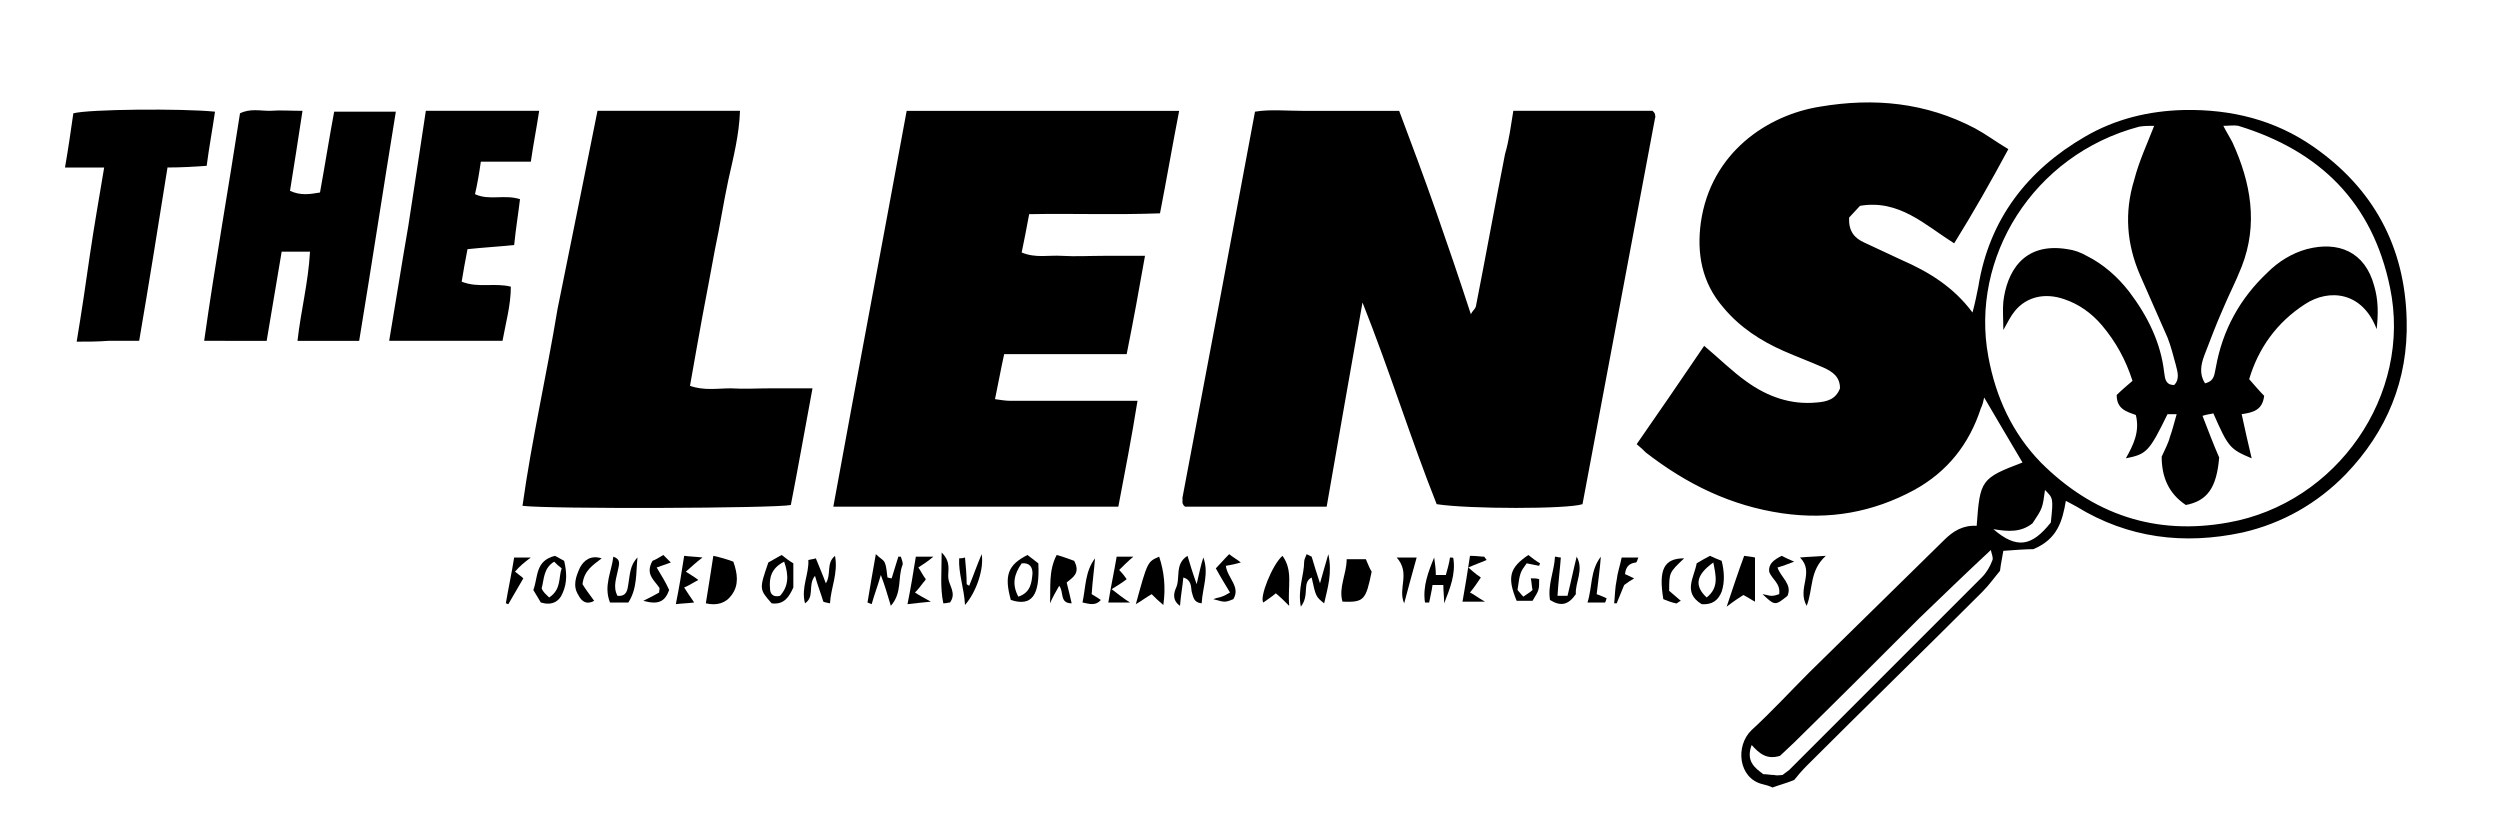 <?xml version="1.0" encoding="utf-8"?>
<!-- Generator: Adobe Illustrator 18.0.0, SVG Export Plug-In . SVG Version: 6.00 Build 0)  -->
<!DOCTYPE svg PUBLIC "-//W3C//DTD SVG 1.1//EN" "http://www.w3.org/Graphics/SVG/1.1/DTD/svg11.dtd">
<svg version="1.1" xmlns="http://www.w3.org/2000/svg" xmlns:xlink="http://www.w3.org/1999/xlink" x="0px" y="0px"
	 viewBox="0 0 300 100" style="enable-background:new 0 0 300 100;" xml:space="preserve">
<style type="text/css">
	.st0{fill-rule:evenodd;clip-rule:evenodd;}
	.st1{fill-rule:evenodd;clip-rule:evenodd;fill:#C038F9;}
	.st2{fill:none;}
	.st3{fill-rule:evenodd;clip-rule:evenodd;fill:#231F20;}
</style>
<g id="Layer_2">
</g>
<g id="Layer_1">
	<g>
		<path d="M204.5,41.5c1.9,1.6,3.4,3.1,5.1,4.3c2.5,1.8,5.3,2.8,8.4,2.5c1.3-0.1,2.3-0.4,2.8-1.7c0-1.4-0.9-2-2-2.5
			c-1.6-0.7-3.2-1.3-4.8-2c-2.7-1.2-5.2-2.8-7.2-5.2c-2.6-3-3.2-6.5-2.7-10.2c1.2-8.4,8-12.9,14.3-13.9c6.5-1.1,12.7-0.5,18.6,2.6
			c1.3,0.7,2.5,1.6,4,2.5c-2.1,3.9-4.2,7.6-6.5,11.3c-3.5-2.2-6.6-5.3-11.3-4.5c-0.4,0.4-0.9,1-1.3,1.4c-0.1,1.7,0.7,2.5,1.8,3
			c1.5,0.7,3,1.4,4.5,2.1c3.2,1.4,6.2,3.2,8.5,6.3c0.3-1.1,0.5-2.1,0.7-3.1c1.3-8.1,5.9-14,12.8-18c3.6-2.1,7.6-3.1,11.9-3.2
			c5.7-0.1,10.9,1.2,15.5,4.4c7.2,5,11,12,11.2,20.8c0.2,7.2-2.4,13.4-7.3,18.5c-3.4,3.5-7.6,5.9-12.4,7c-7,1.5-13.7,0.7-19.9-3.1
			c-0.4-0.2-0.7-0.4-1.3-0.7c-0.4,2.4-1,4.6-3.9,5.8c-0.9,0-2.2,0.1-3.6,0.2c-0.1,0.7-0.3,1.5-0.4,2.4c-0.6,0.7-1.3,1.7-2.1,2.5
			c-7,7-14.1,13.9-21.1,20.9c-0.6,0.6-1.1,1.2-1.5,1.7c-1,0.4-1.8,0.6-2.6,0.9c-0.4-0.2-0.8-0.3-1.2-0.4c-2.9-0.7-3.3-4.6-1.3-6.5
			c2.4-2.2,4.6-4.6,6.9-6.9c5.4-5.3,10.8-10.6,16.2-15.9c1.1-1.1,2.3-1.8,3.9-1.7c0.4-5.5,0.5-5.7,5.5-7.6c-1.5-2.5-3-5.1-4.6-7.8
			c-0.1,0.5-0.2,0.9-0.4,1.3c-1.4,4.3-4,7.6-8,9.8c-5,2.7-10.2,3.6-15.8,2.8c-6.2-0.9-11.5-3.5-16.4-7.3c-0.3-0.3-0.6-0.6-1.1-1
			C199.1,49.4,201.8,45.5,204.5,41.5z M258.5,15.1c-0.6,0-1.2,0-1.8,0.1c-12.8,3.4-20.3,15.8-18.1,27.6c0.9,4.9,2.9,9.2,6.3,12.7
			c6.2,6.2,13.7,8.8,22.5,7.2c13-2.3,22.1-15.3,19.4-28.2c-2.1-10.2-8.4-16.4-18.2-19.4c-0.5-0.1-1.1,0-1.8,0c0.4,0.8,0.8,1.4,1.1,2
			c2.2,4.8,3.1,9.8,1.1,14.9c-0.7,1.8-1.6,3.5-2.3,5.2c-0.8,1.8-1.5,3.7-2.2,5.5c-0.4,1.1-0.6,2.2,0.1,3.3c1.2-0.3,1.1-1.1,1.3-1.9
			c0.8-4.5,2.9-8.3,6.2-11.4c1.3-1.3,2.9-2.3,4.7-2.8c3.8-1,7,0.3,8.1,4.4c0.5,1.7,0.5,3.3,0.3,5.2c-1.7-4.5-5.7-4.9-8.6-3
			c-3.4,2.2-5.6,5.3-6.7,9c0.7,0.8,1.3,1.5,1.8,2c-0.2,1.7-1.3,2-2.7,2.2c0.4,1.9,0.8,3.6,1.2,5.3c-2.6-1.1-2.8-1.3-4.6-5.4
			c-0.3,0.1-0.7,0.1-1.3,0.3c0.7,1.8,1.3,3.4,2,5c-0.3,3.6-1.4,5.2-4,5.7c-2.1-1.4-2.9-3.4-2.9-5.8c0.4-0.9,0.8-1.6,1-2.4
			c0.3-0.8,0.5-1.7,0.8-2.7c-0.5,0-0.8,0-1.1,0c-2.2,4.5-2.5,4.8-5,5.3c0.9-1.6,1.7-3.2,1.2-5.2c-1.1-0.4-2.3-0.7-2.3-2.4
			c0.5-0.5,1.2-1.1,1.9-1.7c-0.8-2.5-2-4.7-3.7-6.7c-1.2-1.4-2.7-2.5-4.5-3.1c-2.3-0.8-4.5-0.3-5.9,1.4c-0.5,0.6-0.9,1.4-1.4,2.3
			c0-1.3-0.1-2.4,0-3.4c0.4-3.4,2.3-7.2,7.7-6.3c0.8,0.1,1.6,0.4,2.3,0.8c2,1,3.7,2.5,5.1,4.3c2.2,2.9,3.8,6.1,4.2,9.7
			c0.1,0.8,0.2,1.5,1.2,1.5c0.7-0.7,0.4-1.6,0.2-2.4c-0.3-1.1-0.6-2.3-1-3.3c-1.1-2.5-2.2-5-3.3-7.5c-1.6-3.7-1.9-7.5-0.7-11.4
			C256.7,19.3,257.6,17.4,258.5,15.1z M213.9,93c0.3-0.2,0.5-0.4,0.8-0.6c7.7-7.7,15.4-15.4,23.1-23.1c0.6-0.6,1-1.3,1.3-2.1
			c0.1-0.3-0.1-0.7-0.2-1.2c-3,2.8-5.8,5.5-8.6,8.2c-5,5-10,10-15,14.9c-0.6,0.6-1.3,1.2-1.7,1.6c-1.6,0.5-2.5-0.3-3.4-1.3
			c-0.7,1.9,0.3,2.7,1.4,3.5c0.4,0,0.9,0.1,1.3,0.1C213.2,93.1,213.6,93,213.9,93z M246.1,62.7c0.3-2.9,0.3-2.9-0.7-3.9
			c-0.3,2.2-0.3,2.2-1.5,4c-1.4,1.1-2.9,1-4.7,0.7C242,65.9,243.8,65.6,246.1,62.7z"/>
		<path d="M181.6,13.3c5.7,0,11.2,0,16.7,0c0,0,0.1,0.1,0.2,0.2c0,0.1,0.1,0.1,0.1,0.2c0,0.2,0.1,0.3,0,0.5
			c-2.9,15.4-5.8,30.9-8.7,46.3c-1.8,0.6-13.6,0.6-17.5,0c-3.1-7.8-5.6-15.9-8.9-24.2c-1.5,8.5-2.9,16.4-4.3,24.5
			c-5.8,0-11.4,0-17,0c-0.1-0.1-0.1-0.1-0.2-0.2c0-0.1-0.1-0.2-0.1-0.2c0-0.2,0-0.5,0-0.7c2.9-15.3,5.8-30.7,8.7-46.3
			c1.8-0.3,3.7-0.1,5.6-0.1c1.9,0,3.8,0,5.7,0c1.9,0,3.8,0,6,0c1.5,4,3,8,4.4,12c1.4,4,2.8,8.1,4.2,12.4c0.2-0.4,0.5-0.6,0.6-0.9
			c1.2-6.1,2.3-12.2,3.5-18.3C181.1,16.8,181.3,15.1,181.6,13.3z"/>
		<path d="M134.2,60.8c-11.5,0-22.8,0-34.2,0c2.9-15.9,5.9-31.7,8.8-47.5c11.1,0,21.9,0,32.7,0c-0.8,4.1-1.5,8.2-2.3,12.3
			c-5.4,0.2-10.5,0-15.7,0.1c-0.3,1.7-0.6,3.1-0.9,4.6c1.7,0.7,3.2,0.3,4.8,0.4c1.7,0.1,3.3,0,5,0c1.6,0,3.1,0,5,0
			c-0.7,4-1.4,7.8-2.2,11.8c-5,0-9.8,0-14.7,0c-0.4,1.8-0.7,3.5-1.1,5.4c0.7,0.1,1.3,0.2,1.9,0.2c4.2,0,8.5,0,12.7,0
			c0.8,0,1.6,0,2.5,0C135.8,52.5,135,56.6,134.2,60.8z"/>
		<path d="M71.7,13.3c5.8,0,11.3,0,17.1,0c-0.1,2.9-0.8,5.6-1.4,8.3c-0.6,2.8-1,5.5-1.6,8.3c-0.5,2.7-1,5.4-1.5,8
			c-0.5,2.8-1,5.5-1.5,8.4c1.7,0.6,3.3,0.3,4.9,0.3c1.6,0.1,3.2,0,4.7,0c1.6,0,3.3,0,5.1,0c-0.9,4.8-1.7,9.4-2.6,14
			c-1.9,0.4-28.9,0.5-32.2,0.1c1.1-7.9,2.9-15.7,4.2-23.6C68.5,29.2,70.1,21.3,71.7,13.3z"/>
		<path d="M24.5,40.9c1.3-9.2,2.9-18.2,4.3-27.3c1.2-0.6,2.4-0.3,3.6-0.3c1.2-0.1,2.5,0,3.9,0c-0.5,3.3-1,6.5-1.5,9.6
			c1.3,0.6,2.4,0.4,3.6,0.2c0.6-3.3,1.1-6.5,1.7-9.7c2.5,0,4.8,0,7.4,0c-1.5,9.2-2.9,18.4-4.4,27.5c-2.6,0-4.9,0-7.4,0
			c0.4-3.6,1.3-7,1.5-10.7c-1.2,0-2.3,0-3.4,0c-0.6,3.6-1.2,7.2-1.8,10.7C29.3,40.9,27,40.9,24.5,40.9z"/>
		<path d="M46.7,40.9c0.8-4.7,1.5-9.2,2.3-13.8c0.7-4.6,1.4-9.1,2.1-13.8c4.6,0,9,0,13.6,0c-0.3,2-0.7,4-1,6.1c-1.9,0-3.9,0-6,0
			c-0.2,1.4-0.4,2.6-0.7,3.9c1.7,0.8,3.5,0,5.4,0.6c-0.2,1.7-0.5,3.5-0.7,5.5c-1.9,0.2-3.7,0.3-5.6,0.5c-0.3,1.5-0.5,2.7-0.7,3.9
			c2,0.8,3.9,0.1,5.9,0.6c0,2.2-0.6,4.3-1,6.5C55.7,40.9,51.4,40.9,46.7,40.9z"/>
		<path d="M9.2,41c0.6-3.6,1.1-7,1.6-10.5c0.5-3.4,1.1-6.8,1.7-10.4c-1.7,0-3.1,0-4.7,0c0.4-2.3,0.7-4.4,1-6.5
			c1.8-0.5,13-0.6,17-0.2c-0.3,2.1-0.7,4.2-1,6.5c-1.5,0.1-3,0.2-4.7,0.2c-1.1,6.9-2.2,13.8-3.4,20.8c-1.3,0-2.5,0-3.7,0
			C11.7,41,10.5,41,9.2,41z"/>
		<path d="M85.6,66.7c0.9,0.2,1.6,0.4,2.4,0.7c0.5,1.4,0.7,2.8-0.2,4c-0.7,1-1.8,1.3-3.1,1C85,70.5,85.3,68.7,85.6,66.7z"/>
		<path d="M163.9,67.1c0.3,0.7,0.5,1.2,0.7,1.5c-0.7,3.4-0.9,3.7-3.5,3.6c-0.5-1.7,0.5-3.3,0.5-5.1
			C162.4,67.1,163.1,67.1,163.9,67.1z"/>
		<path d="M107,69.4c0.3-0.9,0.5-1.7,0.8-2.6c0.1,0,0.2,0,0.3,0c0.1,0.3,0.3,0.8,0.2,1c-0.6,1.5,0,3.3-1.4,4.9
			c-0.4-1.3-0.7-2.4-1.2-3.7c-0.4,1.4-0.8,2.4-1.1,3.5c-0.2-0.1-0.3-0.1-0.5-0.2c0.3-1.8,0.6-3.6,1-5.8c0.5,0.5,1,0.7,1.1,1.1
			c0.2,0.5,0.2,1.1,0.3,1.7C106.6,69.3,106.8,69.4,107,69.4z"/>
		<path d="M153.1,71.2c-0.6,0.5-1.1,0.8-1.5,1.1c-0.5-0.6,1.1-4.6,2.3-5.6c1.3,1.8,0.6,3.7,0.8,6C154.1,72.1,153.7,71.7,153.1,71.2z
			"/>
		<path d="M126,72.4c0.1-1.9-0.2-3.9,0.8-5.8c0.8,0.2,1.5,0.5,2.1,0.7c0.8,1.5-0.2,2-0.9,2.6c0.2,0.8,0.4,1.6,0.6,2.5
			c-1.5,0-0.9-1.4-1.5-2.1C126.7,71,126.3,71.7,126,72.4z"/>
		<path d="M156.1,72.8c-0.4-2.1,0.4-3.8,0.4-5.4c0-0.3,0.2-0.6,0.3-0.9c0.2,0.1,0.4,0.2,0.6,0.3c0.3,1,0.6,2,1,3.2
			c0.3-1.1,0.6-2.1,1-3.5c0.5,2.3-0.1,4.1-0.5,5.9c-1-0.8-1-0.8-1.5-3.1C156.2,69.9,157.2,71.4,156.1,72.8z"/>
		<path d="M143.6,70.1c0.3-1.3,0.5-2.3,0.8-3.2c0.7,1.9-0.1,3.6-0.2,5.5c-1-0.1-1-0.8-1.2-1.4c-0.1-0.6,0-1.4-1-1.7
			c-0.1,1.1-0.3,2.1-0.4,3.4c-1-0.7-0.7-1.6-0.5-2.1c0.6-1.2-0.2-2.9,1.4-3.9C142.8,67.7,143.1,68.7,143.6,70.1z"/>
		<path d="M139.6,72.6c-0.6-0.5-0.9-0.8-1.4-1.3c-0.7,0.4-1.2,0.8-1.9,1.2c1.4-5.1,1.4-5.1,2.8-5.7
			C139.7,68.6,139.9,70.5,139.6,72.6z"/>
		<path d="M99.1,70c0.7-1.1,0-2.4,1.1-3.3c0.4,2.1-0.5,3.8-0.6,5.7c-0.4-0.1-0.6-0.1-0.8-0.2c-0.3-1-0.7-2-1-3.1
			c-0.9,1.1,0,2.5-1.2,3.3c-0.5-1.9,0.5-3.5,0.4-5.2c0.4-0.1,0.6-0.1,0.9-0.2C98.3,68,98.7,68.9,99.1,70z"/>
		<path d="M209.3,66.7c0.6,0.1,0.9,0.1,1.3,0.2c0,1.7,0,3.4,0,5.3c-0.4-0.2-0.8-0.5-1.4-0.8c-0.6,0.4-1.1,0.7-2,1.4
			C208,70.4,208.6,68.6,209.3,66.7z"/>
		<path d="M121.3,72c-0.8-2.9-0.4-4.2,2-5.4c0.4,0.3,0.9,0.7,1.3,1C124.8,71.5,123.8,72.8,121.3,72z M122.2,71.6
			c1.5-0.5,1.6-1.7,1.7-2.8c0-0.7-0.3-1.3-1.3-1.2C121.7,68.9,121.4,70.1,122.2,71.6z"/>
		<path d="M203.6,67.6c0.5-0.3,1-0.6,1.6-0.9c0.4,0.2,0.9,0.4,1.4,0.6c0.3,1.2,0.4,2.5,0,3.7c-0.4,1-1.1,1.6-2.4,1.5
			C201.9,71.1,203.3,69.3,203.6,67.6z M205.6,67.5c-2.1,1.5-2.3,2.8-0.8,4.2C206.3,70.5,205.9,69.1,205.6,67.5z"/>
		<path d="M172.1,66.9c0.1,0.7,0.2,1.4,0.2,2.1c0.5,0,0.8,0,1.2,0c0.2-0.7,0.4-1.4,0.5-2.1c0.2,0,0.4,0,0.4,0.1
			c0.3,1.9-0.4,3.6-1.1,5.4c0-0.7-0.1-1.4-0.1-2.2c-0.5,0-0.8,0-1.3,0c-0.1,0.8-0.3,1.5-0.4,2.1c-0.2,0-0.5,0-0.5,0
			C170.7,70.4,171.4,68.6,172.1,66.9z"/>
		<path d="M92.6,72.4c-1.5-1.7-1.5-1.7-0.4-4.9c0.4-0.2,1-0.6,1.6-0.9c0.5,0.4,0.9,0.7,1.4,1c0,1.1,0,2,0,2.9
			C94.7,71.6,94.1,72.6,92.6,72.4z M94.1,67.4c-1.6,0.8-1.8,2-1.7,3.2c0,0.7,0.4,1.1,1.2,0.9C94.6,70.4,94.7,69.1,94.1,67.4z"/>
		<path d="M76.5,66.9c-0.2,1.8,0,3.7-1.1,5.4c-0.8,0-1.5,0-2.2,0c-0.8-2,0.2-3.7,0.4-5.5c0.9,0.3,0.7,0.9,0.6,1.4
			c-0.2,1.1-0.7,2.2-0.1,3.3c1.1,0.1,1.2-0.7,1.3-1.4C75.6,68.9,75.6,67.8,76.5,66.9z"/>
		<path d="M186.9,71.5c0.5,0,0.8,0,1.2,0c0.4-1.6,0.7-3.1,1.1-4.7c0.9,1.6-0.2,3.1-0.1,4.5c-0.9,1.3-1.8,1.5-3.1,0.7
			c-0.3-1.8,0.5-3.4,0.6-5.2c0.2,0,0.4,0.1,0.7,0.1C187.2,68.3,187,69.8,186.9,71.5z"/>
		<path d="M66.6,66.7c0.4,0.2,0.7,0.4,1.1,0.6c0.3,1.3,0.4,2.6-0.2,3.9c-0.4,1-1.3,1.5-2.6,1.1c-0.3-0.5-0.6-1-0.9-1.5
			C64.6,69.2,64.2,67.3,66.6,66.7z M65.9,71.7c1.5-1,1.1-2.4,1.5-3.5c-0.4-0.3-0.6-0.5-0.9-0.8c-1.3,0.8-1.2,2.1-1.5,3.2
			C65.2,71.1,65.5,71.3,65.9,71.7z"/>
		<path d="M183.4,66.6c0.5,0.4,0.9,0.7,1.4,1c0,0.1-0.1,0.2-0.1,0.3c-0.5-0.1-1-0.2-1.5-0.3c-0.8,1.1-0.8,1.1-1.1,3.2
			c0.2,0.2,0.4,0.5,0.7,0.8c0.4-0.3,0.8-0.5,1.1-0.8c-0.1-0.5-0.1-0.9-0.2-1.4c0.4,0,0.7,0,1,0.1c0,1.3,0,1.3-0.8,2.6
			c-0.6,0-1.3,0-1.9,0C180.8,69.2,181.2,68.1,183.4,66.6z"/>
		<path d="M82.1,66.7c0.8,0.1,1.4,0.1,2.2,0.2c-0.8,0.6-1.3,1.1-2,1.7c0.6,0.4,1,0.6,1.5,1c-0.6,0.3-1,0.6-1.7,0.9
			c0.4,0.6,0.7,1.1,1.2,1.8c-0.8,0.1-1.4,0.1-2.2,0.2C81.5,70.5,81.8,68.7,82.1,66.7z"/>
		<path d="M213.8,66.7c0.4,0.2,0.8,0.4,1.5,0.7c-0.8,0.3-1.3,0.5-2,0.7c0.4,1.2,1.8,2,1.2,3.4c-1.5,1.2-1.5,1.2-3-0.2
			c0.6,0.1,0.8,0.2,1.1,0.2c0.3,0,0.6-0.1,0.9-0.2c0.2-1.3-0.9-1.8-1.2-2.7C212.2,67.7,212.8,67.2,213.8,66.7z"/>
		<path d="M176.4,66.7c0.8,0,1.3,0.1,1.7,0.1c0.1,0.1,0.2,0.3,0.3,0.4c-0.7,0.3-1.3,0.5-2.2,0.9c0.9,0.8,1.2,1,1.5,1.2
			c-0.4,0.6-0.8,1.2-1.3,1.8c0.6,0.3,0.9,0.6,1.8,1.1c-1.3,0-2,0-2.7,0C175.8,70.5,176.1,68.7,176.4,66.7z"/>
		<path d="M78.3,67.3c0.3-0.1,0.8-0.4,1.3-0.7c0.3,0.3,0.6,0.6,0.9,0.9c-0.6,0.2-1.1,0.4-1.7,0.6c0.6,1,1.1,1.8,1.5,2.7
			c-0.5,1.4-1.3,1.8-3.1,1.3c0.8-0.4,1.4-0.7,1.9-1c0-0.3,0.1-0.5,0-0.6C78.5,69.6,77.4,68.9,78.3,67.3z"/>
		<path d="M135.6,72.3c-1.1,0-1.7,0-2.6,0c0.3-1.9,0.7-3.7,1-5.5c0.7,0,1.2,0,2,0c-0.7,0.6-1.2,1.1-1.7,1.6c0.4,0.4,0.7,0.8,0.9,1.1
			c-0.5,0.4-1,0.7-1.8,1.2C134.3,71.4,134.8,71.8,135.6,72.3z"/>
		<path d="M147.6,71.1c-0.6-1-1.1-1.8-1.7-2.9c0.5-0.5,1-1.1,1.6-1.7c0.5,0.4,0.9,0.6,1.4,1c-0.7,0.2-1.2,0.3-1.8,0.4
			c0.2,1.5,1.8,2.5,0.9,4c-1,0.4-1,0.4-2.4,0c0.5-0.2,0.8-0.2,1-0.3C146.9,71.5,147.1,71.4,147.6,71.1z"/>
		<path d="M109.8,71.1c0.6,0.4,1,0.6,1.9,1.1c-1.2,0.1-1.8,0.2-2.8,0.3c0.4-2,0.7-3.8,1-5.7c0.7,0,1.2,0,2.1,0
			c-0.7,0.6-1.2,0.9-1.8,1.3c0.3,0.4,0.5,0.9,0.9,1.4c0,0-0.1,0.2-0.3,0.4C110.5,70.3,110.2,70.7,109.8,71.1z"/>
		<path d="M116.3,70.3c0.5-1.2,0.9-2.4,1.5-3.8c0.3,1.7-0.6,4.5-2,6.1c-0.1-2-0.8-3.8-0.7-5.6c0.2,0,0.4,0,0.7-0.1
			c0.1,1.1,0.2,2.1,0.2,3.2C116.1,70.2,116.2,70.2,116.3,70.3z"/>
		<path d="M72.2,67c-1,0.8-2.1,1.4-2.3,3.1c0.3,0.5,0.8,1.2,1.4,2c-0.9,0.5-1.5,0.1-1.9-0.7c-0.7-1.1-0.3-2.2,0.2-3.3
			C70.1,67.2,70.9,66.6,72.2,67z"/>
		<path d="M193.7,72.4c0.1-0.9,0.1-1.9,0.3-2.8c0.1-0.9,0.4-1.7,0.6-2.7c0.6,0,1.3,0,2,0c-0.1,0.3-0.2,0.6-0.3,0.6
			c-0.8,0.1-1.2,0.5-1.3,1.4c0.3,0.1,0.6,0.3,1.1,0.5c-0.5,0.3-0.8,0.5-1.2,0.8c-0.3,0.7-0.6,1.5-0.9,2.2
			C193.9,72.4,193.8,72.4,193.7,72.4z"/>
		<path d="M200.3,70.9c0.5,0.4,0.9,0.8,1.4,1.2c-0.3,0.1-0.5,0.4-0.6,0.3c-0.5-0.1-1-0.3-1.5-0.5c-0.6-3.6,0.1-4.9,2.5-4.9
			C200.3,68.7,200.3,68.7,200.3,70.9z"/>
		<path d="M61.8,68.6c0.5,0.4,0.8,0.6,1,0.8c-0.6,1-1.2,2.1-1.8,3.1c-0.1,0-0.2-0.1-0.3-0.1c0.3-1.8,0.7-3.6,1-5.5c0.6,0,1.1,0,2,0
			C62.9,67.5,62.4,67.9,61.8,68.6z"/>
		<path d="M168.5,72.4c-0.8-1.8,0.8-3.6-0.9-5.5c1.1,0,1.8,0,2.4,0C169.5,68.7,169,70.5,168.5,72.4z"/>
		<path d="M219.1,66.7c-2,1.8-1.5,4-2.3,6c-1.2-2.1,1-4-0.8-5.8C217.1,66.8,217.8,66.8,219.1,66.7z"/>
		<path d="M192.6,72.3c-0.7,0-1.4,0-2.1,0c0.6-1.9,0.3-3.8,1.6-5.5c-0.1,1.4-0.3,2.8-0.5,4.5c0.3,0.1,0.8,0.3,1.2,0.5
			C192.7,72,192.7,72.2,192.6,72.3z"/>
		<path d="M114,72.3c-0.2,0-0.4,0.1-0.8,0.1c-0.4-1.9-0.2-3.7-0.2-6.1c1.2,1.2,0.7,2.2,0.8,3.1C113.9,70.3,114.8,71.2,114,72.3z"/>
		<path d="M131.4,67c-0.1,1.4-0.3,2.7-0.4,4.3c0.3,0.2,0.7,0.4,1.1,0.7c-0.6,0.7-1.3,0.5-2.2,0.3C130.3,70.4,130.2,68.6,131.4,67z"
			/>
	</g>
</g>
</svg>

